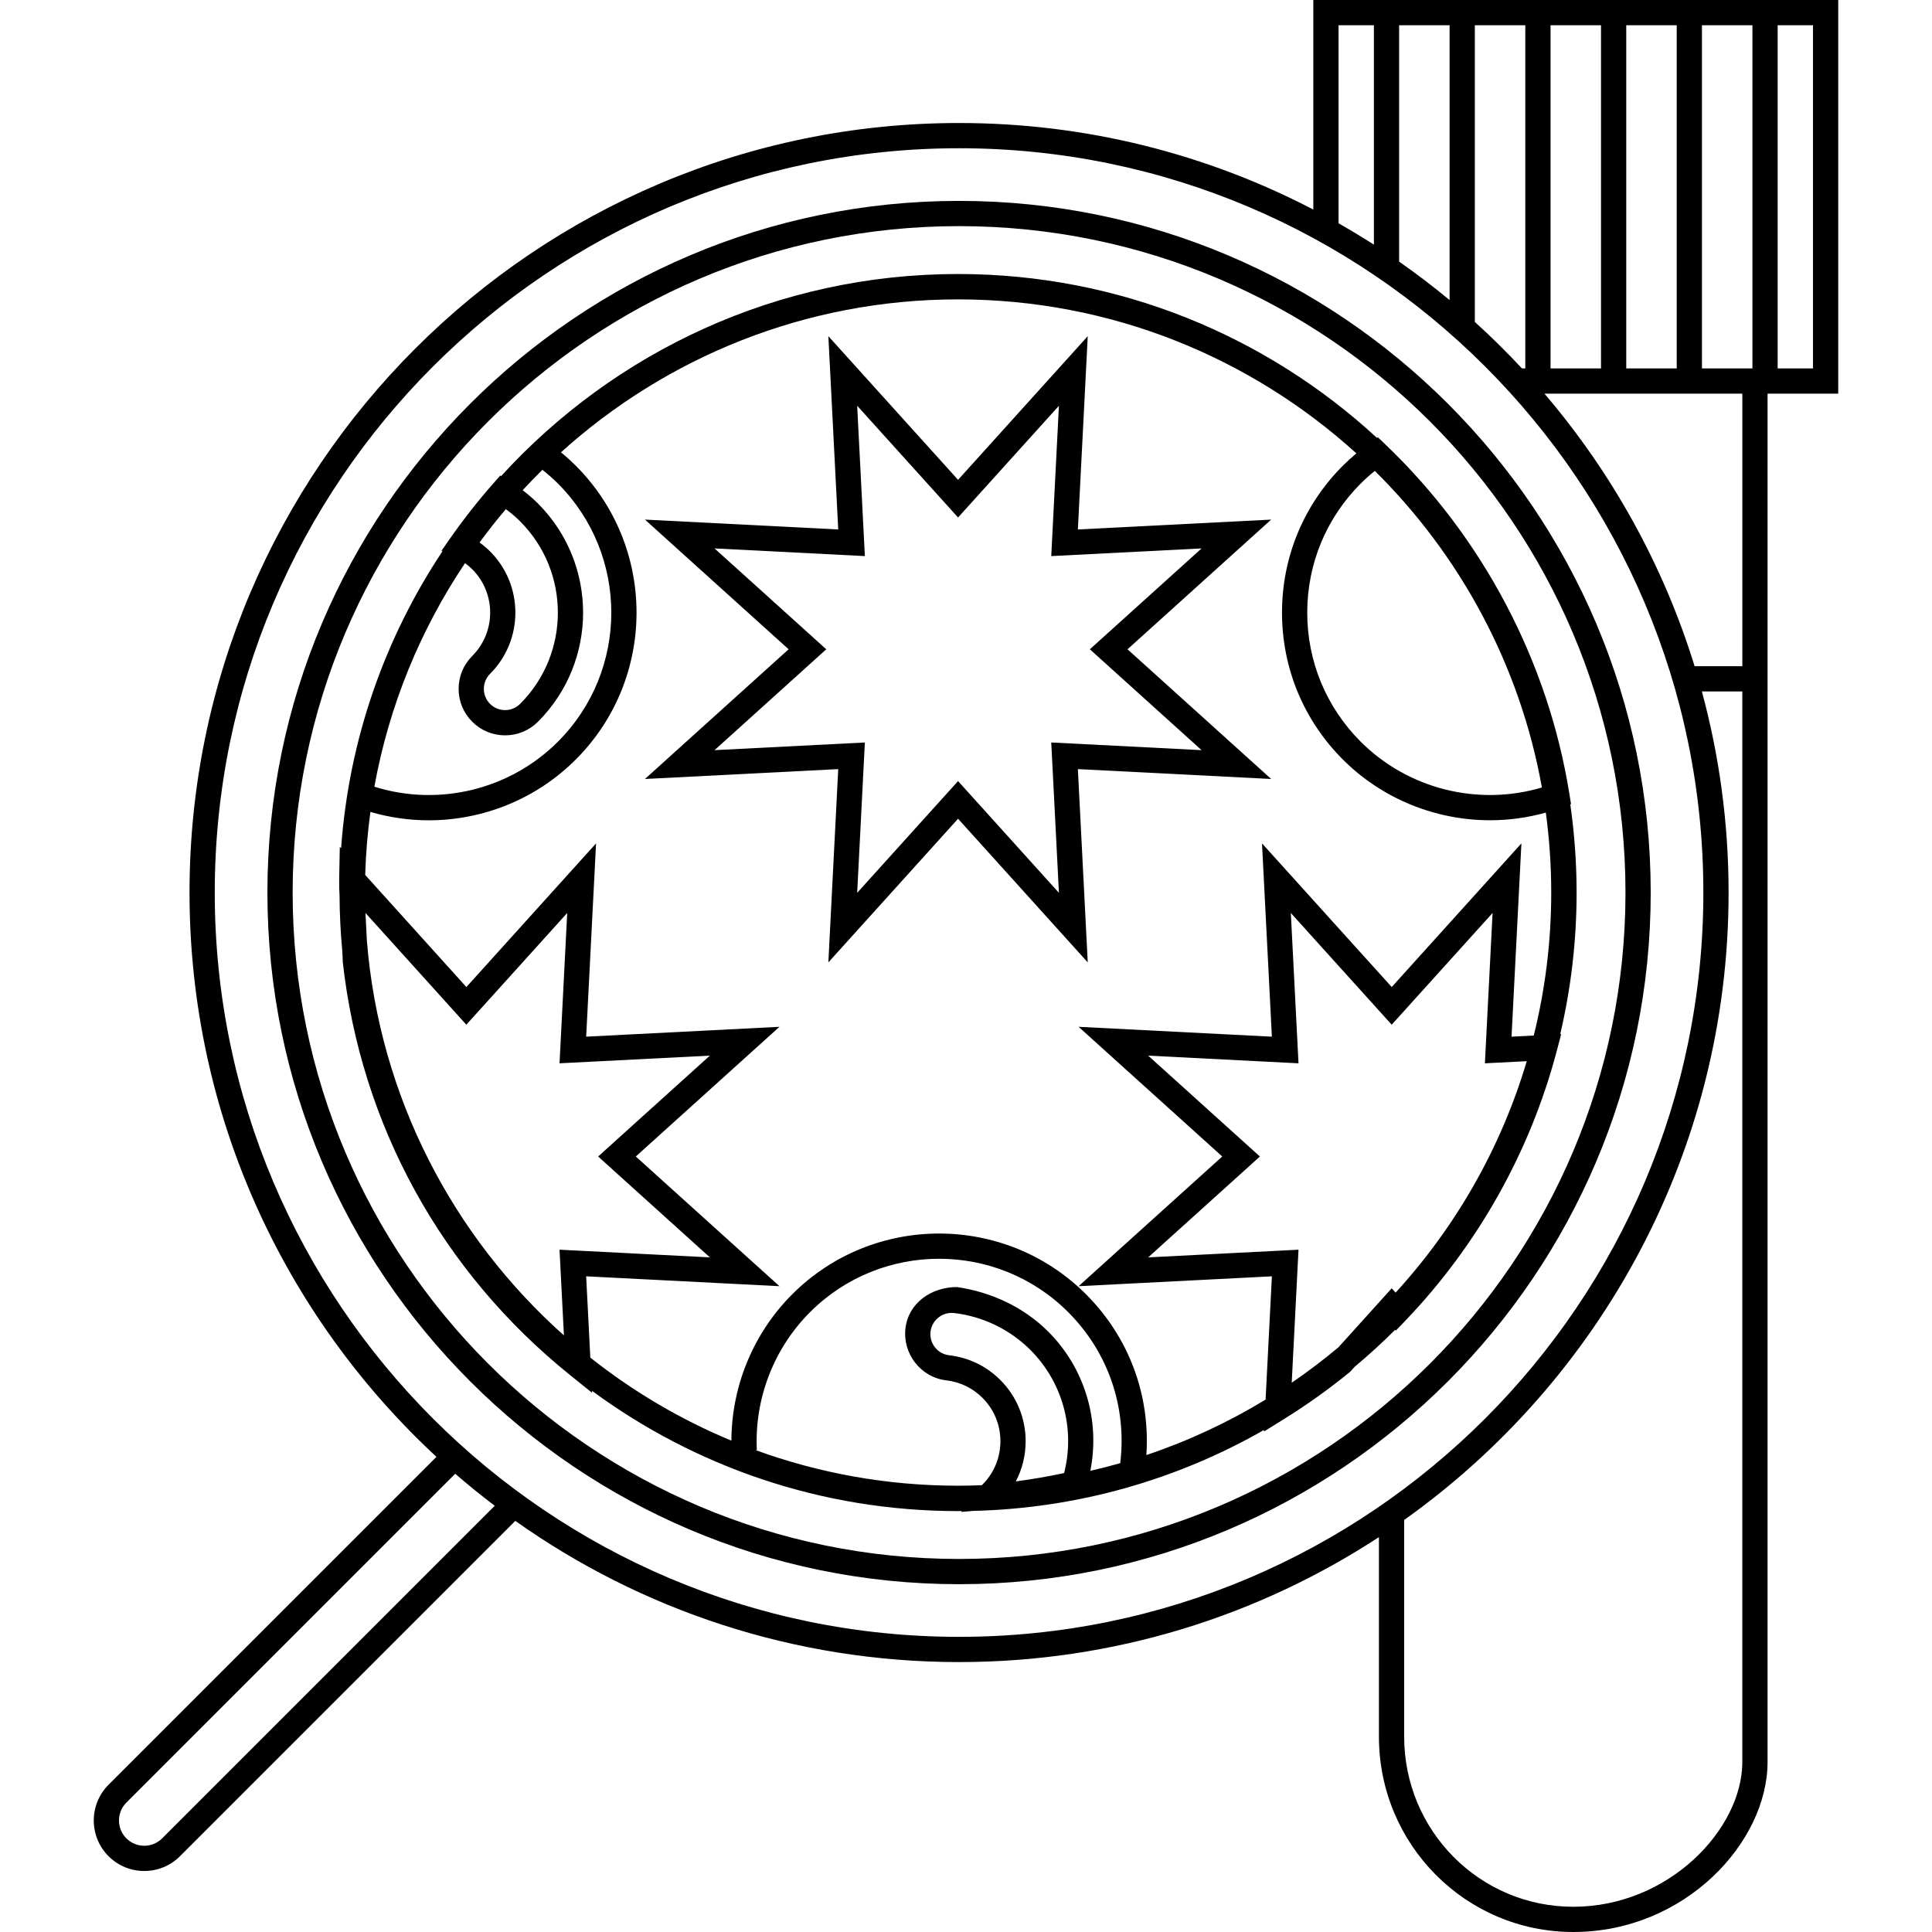 <?xml version="1.0" ?><svg id="Layer_1" style="enable-background:new 0 0 382.787 382.787;" version="1.1" viewBox="0 0 382.787 382.787" xml:space="preserve" xmlns="http://www.w3.org/2000/svg" xmlns:xlink="http://www.w3.org/1999/xlink"><g id="XMLID_278_"><path d="M364.208,0h-104v41.52c-21.022-10.948-44.894-17.148-70.19-17.148   c-84.071,0-152.468,68.396-152.468,152.468c0,44.132,18.855,83.937,48.923,111.805l-64.966,64.967   c-3.903,3.902-3.903,10.254,0,14.157c1.891,1.89,4.405,2.931,7.078,2.931s5.187-1.041,7.078-2.932l66.432-66.433   c24.863,17.611,55.205,27.973,87.923,27.973c30.671,0,59.251-9.112,83.19-24.759v39.544c0,21.336,17.165,38.693,38.5,38.693   c22.146,0,38.5-17.788,38.5-33.693V78h14V0z M347.208,73h-10V5h10V73z M277.208,51.837V5h10v54.454   C283.984,56.78,280.646,54.242,277.208,51.837z M292.208,5h10v68h-0.66c-2.982-3.201-6.095-6.278-9.34-9.214V5z M307.208,5h10v68   h-10V5z M322.208,5h10v68h-10V5z M265.208,5h7v43.473c-2.291-1.472-4.627-2.879-7-4.23V5z M32.128,364.232   c-0.947,0.946-2.206,1.468-3.543,1.468s-2.596-0.521-3.543-1.467c-0.946-0.946-1.467-2.204-1.467-3.543s0.521-2.597,1.467-3.543   l65.152-65.152c2.535,2.201,5.148,4.313,7.826,6.346L32.128,364.232z M42.55,176.84c0-81.314,66.154-147.468,147.468-147.468   c81.314,0,147.468,66.153,147.468,147.468s-66.154,147.468-147.468,147.468C108.704,324.308,42.55,258.155,42.55,176.84z    M311.708,377.787c-18.579,0-33.5-15.115-33.5-33.693V301.15c38.874-27.659,64.278-73.073,64.278-124.31   c0-13.78-1.849-27.135-5.292-39.84h8.013v212.093C345.208,362.362,330.684,377.787,311.708,377.787z M345.208,132h-9.454   c-6.19-20.076-16.425-38.391-29.745-54h39.199V132z M359.208,73h-7V5h7V73z" id="XMLID_690_"/><path d="M190.018,39.803c-75.562,0-137.036,61.475-137.036,137.037s61.474,137.037,137.036,137.037   c75.563,0,137.038-61.475,137.038-137.037S265.581,39.803,190.018,39.803z M190.018,308.877   c-72.805,0-132.036-59.231-132.036-132.037S117.213,44.803,190.018,44.803c72.806,0,132.038,59.231,132.038,132.037   S262.824,308.877,190.018,308.877z" id="XMLID_946_"/><path d="M213.56,152.383l38.297,1.957l-28.463-25.697l28.463-25.696l-38.297,1.956l1.956-38.297L189.82,95.069   l-25.697-28.463l1.956,38.297l-38.296-1.956l28.463,25.696l-28.463,25.697l38.296-1.957l-1.956,38.298l25.697-28.464l25.696,28.464   L213.56,152.383z M189.82,154.756l-19.986,22.138l1.521-29.786l-29.786,1.521l22.137-19.986l-22.137-19.985l29.786,1.521   l-1.521-29.785l19.986,22.137l19.985-22.137l-1.521,29.785l29.785-1.521l-22.137,19.985l22.137,19.986l-29.785-1.521l1.521,29.786   L189.82,154.756z" id="XMLID_949_"/><path d="M312.372,176.84c0-5.931-0.432-11.761-1.251-17.469l0.146-0.053l-0.326-2.035   c-4.203-26.221-17.148-50.803-36.453-69.22l-1.495-1.427l-0.174,0.124c-21.847-20.145-51.009-32.471-82.999-32.471   c-35.822,0-68.102,15.451-90.53,40.036l-0.172-0.105l-1.387,1.575c-3.044,3.457-5.925,7.125-8.562,10.9l-1.698,2.432l0.195,0.092   c-11.36,17.104-18.543,37.208-20.081,58.851l-0.258-0.286l-0.124,6.291c-0.013,0.612,0.005,1.228,0.005,1.843v0.073l0.067,1.369   c0.016,3.72,0.2,7.401,0.542,11.037l0.093,1.886l-0.016,0.146c3.569,32.379,19.576,61.511,45.071,82.029l4.349,3.5l-0.02-0.395   c20.322,14.97,45.408,23.83,72.527,23.83c0.252,0,0.502-0.008,0.753-0.01l-0.13,0.172l2.401-0.2   c20.907-0.509,40.532-6.281,57.6-16.037l-0.016,0.308l4.06-2.523c4.537-2.819,8.919-5.954,13.024-9.318l0.881-0.971   c2.782-2.33,5.465-4.776,8.03-7.341l0.142,0.157l1.86-1.942c14.369-15.002,24.751-33.496,30.021-53.482l0.873-3.309l-0.194,0.01   C311.246,195.889,312.372,186.494,312.372,176.84z M272.391,93.299c16.875,16.681,28.743,38.417,33.105,62.727   c-12.638,3.754-26.515,0.311-35.902-9.077c-6.83-6.831-10.592-15.912-10.592-25.571c0-9.66,3.762-18.741,10.593-25.571   C270.469,94.932,271.407,94.096,272.391,93.299z M110.543,95.807c14.099,14.1,14.099,37.042,0,51.143   c-9.535,9.533-23.597,12.915-36.369,8.924c2.92-16.148,9.152-31.157,17.963-44.3c0.502,0.367,0.981,0.768,1.426,1.213   c4.737,4.737,4.737,12.446,0,17.184c-1.74,1.739-2.698,4.053-2.698,6.514c0,2.46,0.958,4.773,2.698,6.513   c1.739,1.739,4.052,2.697,6.513,2.697s4.774-0.958,6.513-2.698c11.919-11.919,11.919-31.314,0-43.235l-0.001-0.001   c-0.938-0.938-1.959-1.813-3.038-2.633c1.275-1.378,2.581-2.726,3.92-4.042C108.555,93.943,109.587,94.851,110.543,95.807z    M100.225,100.878c1.013,0.747,1.963,1.552,2.828,2.416c9.97,9.972,9.97,26.194,0,36.165c-0.795,0.796-1.853,1.233-2.978,1.233   c-1.125,0-2.183-0.438-2.978-1.232c-1.642-1.643-1.642-4.313,0-5.956c6.686-6.687,6.686-17.567,0-24.255   c-0.65-0.65-1.35-1.236-2.087-1.769C96.671,105.217,98.411,103.015,100.225,100.878z M72.409,180.887l19.986,22.137l19.986-22.137   l-1.521,29.785l29.786-1.521l-22.137,19.985l22.137,19.986l-29.786-1.521l0.867,16.979c-21.932-19.542-36.516-47.157-39.034-78.136   L72.409,180.887z M149.688,287.303l0.264-0.013c-0.489-10.17,3.354-20.126,10.545-27.317c14.1-14.1,37.042-14.1,51.142,0   c7.921,7.921,11.658,18.805,10.313,29.925c-1.953,0.556-3.928,1.059-5.921,1.515c1.97-9.97-1.075-20.308-8.345-27.58   c-4.849-4.849-11.27-7.833-18.08-8.833h-0.004c-5.045,0-9.623,3.148-10.205,8.185c-0.583,5.046,3.046,9.719,8.091,10.302   c2.74,0.317,5.219,1.517,7.17,3.467c2.29,2.29,3.552,5.341,3.552,8.591c0,3.249-1.262,6.3-3.552,8.591   c-0.039,0.039-0.077,0.084-0.116,0.125c-1.568,0.062-3.141,0.103-4.723,0.103C175.732,294.363,162.216,291.869,149.688,287.303z    M198.194,273.418c-2.756-2.756-6.259-4.45-10.131-4.898c-2.307-0.267-3.966-2.36-3.699-4.668c0.248-2.142,2.077-3.727,4.189-3.727   c0.158,0,0.319,0.01,0.479,0.027c5.694,0.659,11.063,3.255,15.118,7.309c6.41,6.411,8.908,15.645,6.686,24.393   c-3.148,0.681-6.35,1.233-9.574,1.655c1.273-2.426,1.948-5.143,1.948-7.965C203.211,280.958,201.429,276.653,198.194,273.418z    M227.127,288.29c0.81-11.88-3.46-23.361-11.952-31.853c-16.05-16.049-42.164-16.049-58.212,0c-7.691,7.691-12.017,18.162-12.05,29   c-10.103-4.193-19.499-9.754-27.955-16.455l-0.822-16.105l38.297,1.957l-28.463-25.697l28.464-25.696l-38.296,1.956l1.958-38.297   l-25.693,28.463l-20.048-22.211c0.124-4.222,0.475-8.387,1.034-12.487c3.798,1.112,7.686,1.664,11.552,1.664   c10.738,0,21.288-4.193,29.138-12.044c16.049-16.05,16.049-42.164,0-58.213c-0.923-0.924-1.908-1.808-2.937-2.653   c20.846-18.823,48.446-30.301,78.679-30.301c30.346,0,58.042,11.562,78.916,30.512c-0.935,0.782-1.832,1.596-2.677,2.442   c-7.775,7.774-12.057,18.111-12.057,29.106c0,10.994,4.281,21.332,12.057,29.106c7.834,7.835,18.414,12.034,29.173,12.034   c3.694,0,7.408-0.503,11.04-1.516c0.701,5.182,1.071,10.467,1.071,15.838c0,9.766-1.205,19.254-3.461,28.332l-4.402,0.225   l1.956-38.297l-25.696,28.463L250.042,167.1l1.956,38.297l-38.297-1.956l28.464,25.696l-28.464,25.697l38.297-1.957l-1.247,24.424   C243.369,281.795,235.454,285.496,227.127,288.29z M276.51,256.104l-0.77-0.854l-10.555,11.691   c-2.966,2.485-6.054,4.827-9.257,7.015l1.345-26.353l-29.785,1.521l22.138-19.986l-22.138-19.985l29.785,1.521l-1.521-29.785   l19.986,22.137l19.985-22.137l-1.521,29.785l8.293-0.423C297.368,227.52,288.372,243.142,276.51,256.104z" id="XMLID_952_"/></g><g/><g/><g/><g/><g/><g/><g/><g/><g/><g/><g/><g/><g/><g/><g/></svg>